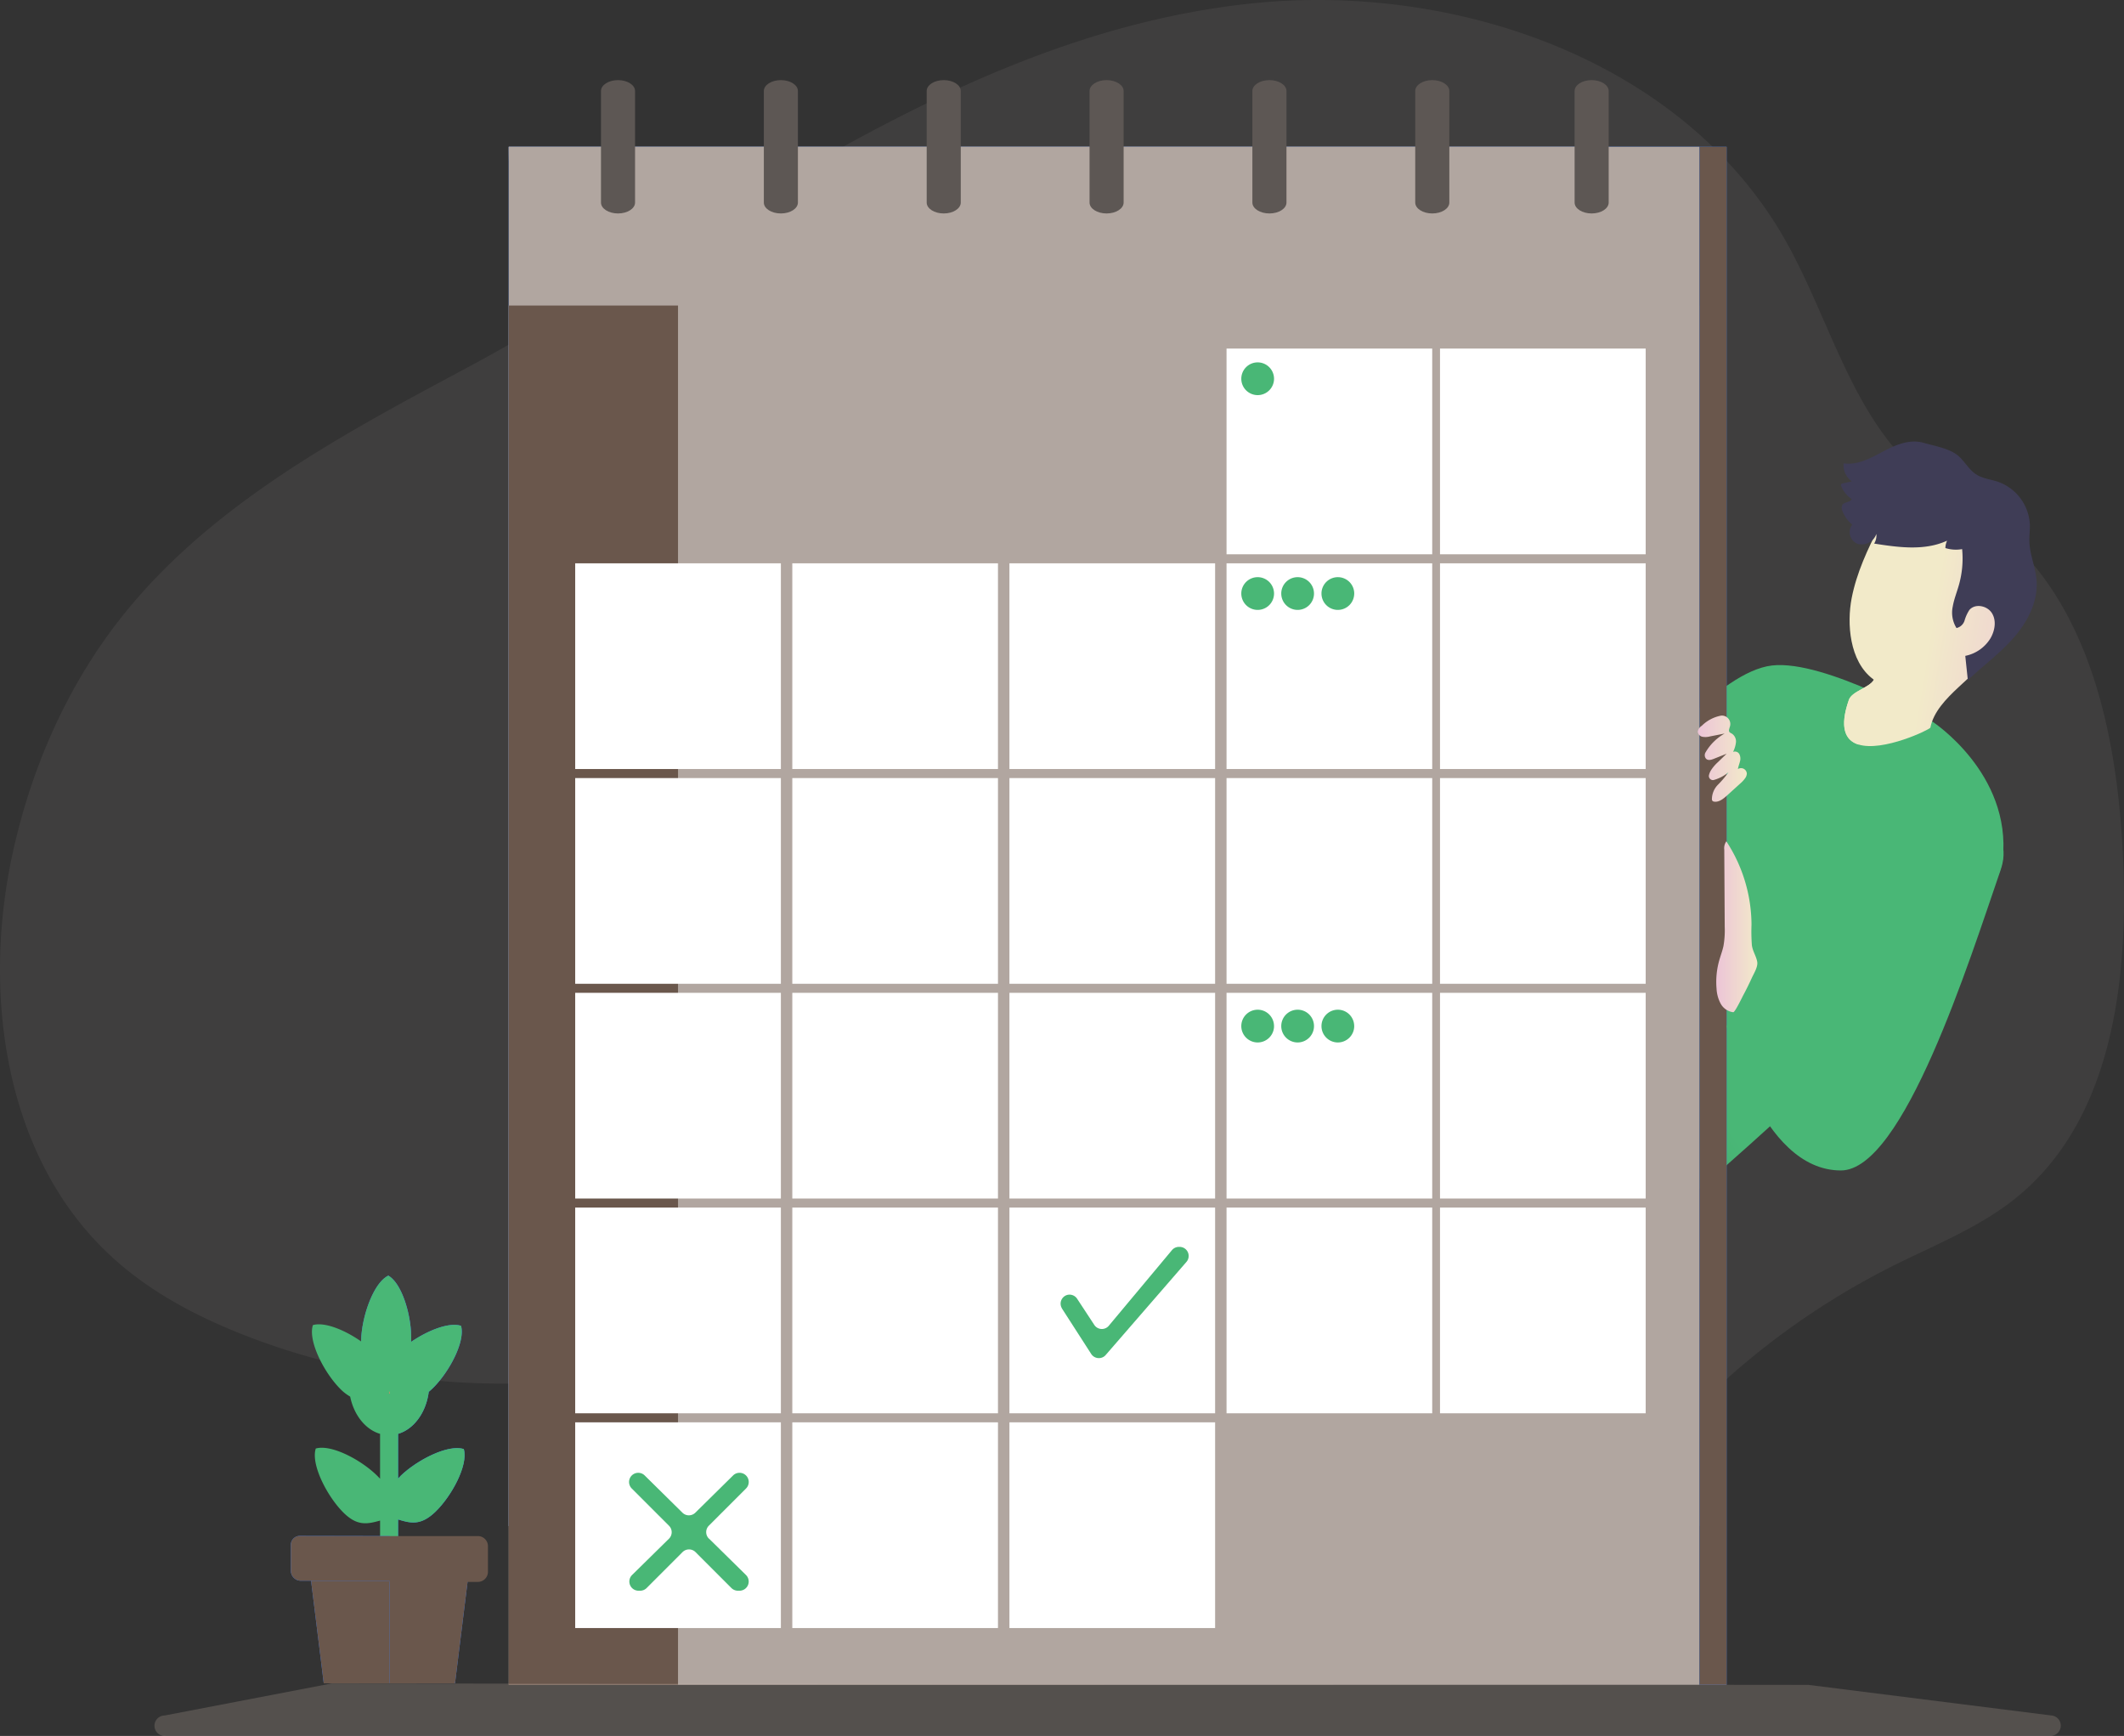 <svg xmlns="http://www.w3.org/2000/svg" xmlns:xlink="http://www.w3.org/1999/xlink" width="471.277" height="385.114" viewBox="0 0 471.277 385.114">
  <rect x="0" y="0" width="471.277" height="385.114" fill="#333333" stroke="none"/>
  <defs>
    <linearGradient id="linear-gradient" x1="0.686" y1="1.317" x2="-1.409" y2="3.636" gradientUnits="objectBoundingBox">
      <stop offset="0" stop-opacity="0"/>
      <stop offset="0.91" stop-opacity="0.8"/>
      <stop offset="1"/>
    </linearGradient>
    <linearGradient id="linear-gradient-2" x1="1.255" y1="2.719" x2="-0.438" y2="2.293" gradientUnits="objectBoundingBox">
      <stop offset="0" stop-color="#ecc4d7"/>
      <stop offset="0.16" stop-color="#edcbd5"/>
      <stop offset="0.42" stop-color="#efd4d1"/>
      <stop offset="0.7" stop-color="#f2eac9"/>
    </linearGradient>
    <linearGradient id="linear-gradient-3" y1="6.236" x2="1.003" y2="6.236" gradientUnits="objectBoundingBox">
      <stop offset="0" stop-color="#ecc4d7"/>
      <stop offset="0.42" stop-color="#efd4d1"/>
      <stop offset="1" stop-color="#f2eac9"/>
    </linearGradient>
    <linearGradient id="linear-gradient-4" y1="3.392" x2="1" y2="3.392" xlink:href="#linear-gradient-3"/>
    <linearGradient id="linear-gradient-5" x1="0.5" x2="0.5" y2="1" gradientUnits="objectBoundingBox">
      <stop offset="0" stop-color="#ffa330"/>
      <stop offset="0.274" stop-color="#ff9346"/>
      <stop offset="0.539" stop-color="#ff8559"/>
      <stop offset="0.766" stop-color="#fb7a6a"/>
      <stop offset="1" stop-color="#f07379"/>
    </linearGradient>
  </defs>
  <g id="calendar" transform="translate(-0.002 0.003)">
    <path id="Path_235" data-name="Path 235" d="M102.336,82.274C74.489,97.148,45.8,112.726,26.389,137.637,14.733,152.615,6.967,170.444,2.877,188.995c-7.005,31.665-1.819,68.374,22.28,90.15,8.385,7.611,18.642,12.985,29.22,17.113a156.744,156.744,0,0,0,68.961,10.224c19.267-1.5,38.5-6.579,57.673-4.16,23.383,2.941,43.8,16.616,65.581,25.621a171.2,171.2,0,0,0,85.6,11.675c7.328-.89,14.746-2.316,21.189-5.915,7.65-4.277,13.32-11.262,19.351-17.648a168.748,168.748,0,0,1,47.384-35.277c9.308-4.657,19.17-8.521,27.253-15.075,21.286-17.222,24.931-48.042,23.692-75.373s-7.4-57.5-29.272-74.1c-4.883-3.7-10.379-6.573-15.113-10.475-15.79-13.017-20.512-34.806-30.626-52.616C373.374,13.319,322.771-4.116,277.212.812,211.927,7.875,158.46,52.3,102.336,82.274Z" transform="translate(0 0)" fill="rgba(177,166,160,0.1)"/>
    <path id="Path_236" data-name="Path 236" d="M645.331,271.8c-.593,5.483-7.36,14.687-16.719,25.034-15.339,16.926-37.625,36.89-51.029,48.52h0c-6.915,6.005-11.462,9.792-11.462,9.792v-104.2s16.229-20.783,28.02-22.118,35.587,12.456,35.587,12.456S647.317,252.735,645.331,271.8Z" transform="translate(-200.951 -81.195)" fill="#49b776"/>
    <path id="Path_237" data-name="Path 237" d="M634.066,311.773c-15.339,16.926-37.625,36.89-51.029,48.52a12.021,12.021,0,0,1-1.29-5.721c-.355-9.8-.271-19.609-.181-29.414.084-9.521.168-19.035.768-28.536.568-8.85,1.651-17.9,5.7-25.8a9.91,9.91,0,0,1,2.225,2.89c5.1,8.766,8.327,18.435,11.552,28.033q2.393,7.1,4.786,14.249a34.3,34.3,0,0,0,9.437-7.644c2.451-2.716,4.638-5.651,6.889-8.527,1.574-2.013,4.644-7.74,7.1-5.586C634,297.7,634.318,305.626,634.066,311.773Z" transform="translate(-206.406 -96.132)" fill="url(#linear-gradient)"/>
    <rect id="Rectangle_308" data-name="Rectangle 308" width="264.201" height="305.986" transform="translate(112.882 32.561)" fill="#387dff"/>
    <rect id="Rectangle_309" data-name="Rectangle 309" width="264.201" height="305.986" transform="translate(112.882 32.561)" fill="#b1a6a0"/>
    <path id="Path_238" data-name="Path 238" d="M402.892,65.271,175,85.7c1.026,0,0-28.382,0-35.219H415.276v2.4A12.391,12.391,0,0,1,402.892,65.271Z" transform="translate(-62.118 -17.919)" fill="#b1a6a0"/>
    <rect id="Rectangle_310" data-name="Rectangle 310" width="264.201" height="305.986" transform="translate(112.882 67.78)" fill="#b1a6a0"/>
    <rect id="Rectangle_311" data-name="Rectangle 311" width="37.56" height="305.986" transform="translate(112.882 67.78)" fill="#6a574c"/>
    <rect id="Rectangle_312" data-name="Rectangle 312" width="45.636" height="45.636" transform="translate(127.628 124.968)" fill="#fff"/>
    <rect id="Rectangle_313" data-name="Rectangle 313" width="45.636" height="45.636" transform="translate(175.799 124.968)" fill="#fff"/>
    <rect id="Rectangle_314" data-name="Rectangle 314" width="45.636" height="45.636" transform="translate(223.977 124.968)" fill="#fff"/>
    <rect id="Rectangle_315" data-name="Rectangle 315" width="45.636" height="45.636" transform="translate(272.148 124.968)" fill="#fff"/>
    <rect id="Rectangle_316" data-name="Rectangle 316" width="45.636" height="45.636" transform="translate(127.628 172.611)" fill="#fff"/>
    <rect id="Rectangle_317" data-name="Rectangle 317" width="45.636" height="45.636" transform="translate(175.799 172.611)" fill="#fff"/>
    <rect id="Rectangle_318" data-name="Rectangle 318" width="45.636" height="45.636" transform="translate(223.977 172.611)" fill="#fff"/>
    <rect id="Rectangle_319" data-name="Rectangle 319" width="45.636" height="45.636" transform="translate(272.148 172.611)" fill="#fff"/>
    <rect id="Rectangle_320" data-name="Rectangle 320" width="45.636" height="45.636" transform="translate(127.628 220.253)" fill="#fff"/>
    <rect id="Rectangle_321" data-name="Rectangle 321" width="45.636" height="45.636" transform="translate(175.799 220.253)" fill="#fff"/>
    <rect id="Rectangle_322" data-name="Rectangle 322" width="45.636" height="45.636" transform="translate(223.977 220.253)" fill="#fff"/>
    <rect id="Rectangle_323" data-name="Rectangle 323" width="45.636" height="45.636" transform="translate(272.148 220.253)" fill="#fff"/>
    <rect id="Rectangle_324" data-name="Rectangle 324" width="45.636" height="45.636" transform="translate(127.628 267.896)" fill="#fff"/>
    <rect id="Rectangle_325" data-name="Rectangle 325" width="45.636" height="45.636" transform="translate(175.799 267.896)" fill="#fff"/>
    <rect id="Rectangle_326" data-name="Rectangle 326" width="45.636" height="45.636" transform="translate(223.977 267.896)" fill="#fff"/>
    <rect id="Rectangle_327" data-name="Rectangle 327" width="45.636" height="45.636" transform="translate(272.148 267.896)" fill="#fff"/>
    <rect id="Rectangle_328" data-name="Rectangle 328" width="45.636" height="45.636" transform="translate(127.628 315.538)" fill="#fff"/>
    <rect id="Rectangle_329" data-name="Rectangle 329" width="45.636" height="45.636" transform="translate(175.799 315.538)" fill="#fff"/>
    <rect id="Rectangle_330" data-name="Rectangle 330" width="45.636" height="45.636" transform="translate(223.977 315.538)" fill="#fff"/>
    <rect id="Rectangle_331" data-name="Rectangle 331" width="45.636" height="45.636" transform="translate(319.513 124.968)" fill="#fff"/>
    <rect id="Rectangle_332" data-name="Rectangle 332" width="45.636" height="45.636" transform="translate(319.513 77.326)" fill="#fff"/>
    <rect id="Rectangle_333" data-name="Rectangle 333" width="45.636" height="45.636" transform="translate(272.148 77.326)" fill="#fff"/>
    <rect id="Rectangle_334" data-name="Rectangle 334" width="45.636" height="45.636" transform="translate(319.513 172.611)" fill="#fff"/>
    <rect id="Rectangle_335" data-name="Rectangle 335" width="45.636" height="45.636" transform="translate(319.513 220.253)" fill="#fff"/>
    <rect id="Rectangle_336" data-name="Rectangle 336" width="45.636" height="45.636" transform="translate(319.513 267.896)" fill="#fff"/>
    <path id="Path_239" data-name="Path 239" d="M206.73,29.969V54.713c0,1.335,1.7,2.419,3.78,2.419h0c2.09,0,3.78-1.084,3.78-2.419V29.969c0-1.335-1.69-2.419-3.78-2.419h0C208.426,27.55,206.73,28.634,206.73,29.969Z" transform="translate(-73.381 -9.78)" fill="#5d5754"/>
    <path id="Path_240" data-name="Path 240" d="M262.75,29.969V54.713c0,1.335,1.69,2.419,3.78,2.419h0c2.09,0,3.78-1.084,3.78-2.419V29.969c0-1.335-1.69-2.419-3.78-2.419h0C264.44,27.55,262.75,28.634,262.75,29.969Z" transform="translate(-93.266 -9.78)" fill="#5d5754"/>
    <path id="Path_241" data-name="Path 241" d="M318.77,29.969V54.713c0,1.335,1.69,2.419,3.78,2.419h0c2.09,0,3.78-1.084,3.78-2.419V29.969c0-1.335-1.69-2.419-3.78-2.419h0C320.46,27.55,318.77,28.634,318.77,29.969Z" transform="translate(-113.151 -9.78)" fill="#5d5754"/>
    <path id="Path_242" data-name="Path 242" d="M374.79,29.969V54.713c0,1.335,1.69,2.419,3.78,2.419h0c2.083,0,3.78-1.084,3.78-2.419V29.969c0-1.335-1.7-2.419-3.78-2.419h0C376.48,27.55,374.79,28.634,374.79,29.969Z" transform="translate(-133.036 -9.78)" fill="#5d5754"/>
    <path id="Path_243" data-name="Path 243" d="M430.8,29.969V54.713c0,1.335,1.7,2.419,3.786,2.419h0c2.083,0,3.78-1.084,3.78-2.419V29.969c0-1.335-1.7-2.419-3.78-2.419h0C432.5,27.55,430.8,28.634,430.8,29.969Z" transform="translate(-152.918 -9.78)" fill="#5d5754"/>
    <path id="Path_244" data-name="Path 244" d="M486.82,29.969V54.713c0,1.335,1.7,2.419,3.78,2.419h0c2.09,0,3.786-1.084,3.786-2.419V29.969c0-1.335-1.7-2.419-3.786-2.419h0C488.516,27.55,486.82,28.634,486.82,29.969Z" transform="translate(-172.803 -9.78)" fill="#5d5754"/>
    <path id="Path_245" data-name="Path 245" d="M541.64,29.969V54.713c0,1.335,1.7,2.419,3.78,2.419h0c2.09,0,3.78-1.084,3.78-2.419V29.969c0-1.335-1.69-2.419-3.78-2.419h0C543.336,27.55,541.64,28.634,541.64,29.969Z" transform="translate(-192.262 -9.78)" fill="#5d5754"/>
    <rect id="Rectangle_337" data-name="Rectangle 337" width="6.012" height="341.205" transform="translate(377.089 32.561)" fill="#387dff"/>
    <rect id="Rectangle_338" data-name="Rectangle 338" width="6.012" height="341.205" transform="translate(377.089 32.561)" fill="#6a574c"/>
    <path id="Path_246" data-name="Path 246" d="M434.253,128.255a3.632,3.632,0,1,1-3.638-3.625h0a3.638,3.638,0,0,1,3.638,3.625Z" transform="translate(-151.565 -44.24)" fill="#49b776"/>
    <path id="Path_247" data-name="Path 247" d="M434.253,202.125a3.632,3.632,0,1,1-3.638-3.625h0a3.638,3.638,0,0,1,3.638,3.625Z" transform="translate(-151.565 -70.461)" fill="#49b776"/>
    <path id="Path_248" data-name="Path 248" d="M448,202.125a3.632,3.632,0,1,1-3.638-3.625h0A3.638,3.638,0,0,1,448,202.125Z" transform="translate(-156.446 -70.461)" fill="#49b776"/>
    <path id="Path_249" data-name="Path 249" d="M461.833,202.125A3.632,3.632,0,1,1,458.2,198.5h0a3.638,3.638,0,0,1,3.638,3.625Z" transform="translate(-161.355 -70.461)" fill="#49b776"/>
    <path id="Path_250" data-name="Path 250" d="M434.253,350.9a3.632,3.632,0,1,1-3.632-3.632h0a3.625,3.625,0,0,1,3.625,3.625Z" transform="translate(-151.565 -123.269)" fill="#49b776"/>
    <path id="Path_251" data-name="Path 251" d="M448,350.9a3.632,3.632,0,1,1-3.632-3.632h0A3.625,3.625,0,0,1,448,350.9Z" transform="translate(-156.446 -123.269)" fill="#49b776"/>
    <path id="Path_252" data-name="Path 252" d="M461.833,350.9a3.632,3.632,0,1,1-3.632-3.632h0a3.625,3.625,0,0,1,3.625,3.625Z" transform="translate(-161.355 -123.269)" fill="#49b776"/>
    <path id="Path_253" data-name="Path 253" d="M669.118,190.986c-1.013,4.141.342,9.882-1.58,13.681-3.225,6.386-12.656,10.624-14.049,17.635-.084.406-10.579,5.463-15.99,3.735-2.832-.9-4.27-3.657-2.09-9.9.684-1.935,4.515-2.658,5.547-4.457l-.213-.161c-5.238-3.954-5.805-12.333-4.722-17.926s3.567-10.966,6.231-16.074c2.051-3.935,6.683-6.07,11.12-6,5.58.1,11.469,2.329,14.371,7.1C669.963,182.246,670.125,186.845,669.118,190.986Z" transform="translate(-225.171 -60.883)" fill="url(#linear-gradient-2)"/>
    <path id="Path_254" data-name="Path 254" d="M642.95,153.884c-2.857,1.509-5.9,3.29-9.095,2.806a4.315,4.315,0,0,0,1.819,4l-1.987.445a.555.555,0,0,0-.413.232.523.523,0,0,0,.045.439,6.54,6.54,0,0,0,2.316,2.819c-.355.761-1.638.593-2.077,1.29a1.555,1.555,0,0,0,0,1.29,7.179,7.179,0,0,0,2.193,3.077,2.791,2.791,0,0,0,1.193,4.264,3.432,3.432,0,0,0,4.167-2.187,3.444,3.444,0,0,1-.49,2.135c5.412.851,11.2,1.651,16.178-.645a4.22,4.22,0,0,0-.374,1.638,7.8,7.8,0,0,0,3.716.232,21.523,21.523,0,0,1-.7,7.908c-.445,1.6-1.084,3.148-1.368,4.78a6.451,6.451,0,0,0,.819,4.825,2.436,2.436,0,0,0,1.793-1.677,8.685,8.685,0,0,1,1.064-2.335c1.29-1.509,3.973-.955,5.012.716s.645,3.915-.348,5.6a8.514,8.514,0,0,1-5.573,3.87c.187,1.8.381,3.6.568,5.392,3.4-3.225,7.205-5.992,10.263-9.521s5.373-8.044,4.98-12.7c-.239-2.87-1.49-5.6-1.587-8.482-.045-1.29.148-2.612.1-3.915a10.611,10.611,0,0,0-7-9.372c-1.645-.561-3.457-.722-4.915-1.671-1.813-1.174-2.754-3.361-4.554-4.56-1.935-1.29-4.941-1.819-7.192-2.458C648.568,151.3,645.524,152.536,642.95,153.884Z" transform="translate(-224.778 -53.905)" fill="#3f3d56"/>
    <path id="Path_255" data-name="Path 255" d="M584.89,248.37a1.935,1.935,0,0,0-.89,1.29,1.29,1.29,0,0,0,1.039,1.148,3.793,3.793,0,0,0,1.658-.077l3.277-.645a11.244,11.244,0,0,0-4.251,4.193,1.213,1.213,0,0,0,.058,1.322c.439.555,1.18.335,1.774.1l2.845-1.135-1.935,1.877a8.9,8.9,0,0,0-1.561,1.845,3.715,3.715,0,0,0-.413,1.026.9.9,0,0,0,.645,1.071.767.767,0,0,0,.452,0,8.778,8.778,0,0,0,3.225-1.7,21.543,21.543,0,0,1-2.329,2.754,4.619,4.619,0,0,0-1.342,3.225.645.645,0,0,0,.122.361.574.574,0,0,0,.355.168c1.051.174,2.006-.593,2.8-1.29l2.922-2.651a6.552,6.552,0,0,0,1.232-1.335,1.878,1.878,0,0,0,.316-.974,1.29,1.29,0,0,0-1.393-1.174h0a1.329,1.329,0,0,0-.581.2c.084-.561.3-1.084.439-1.632a2.315,2.315,0,0,0-.1-1.638,1.116,1.116,0,0,0-1.419-.535,6.279,6.279,0,0,0,.645-2.148,2.077,2.077,0,0,0-.948-1.935,1.619,1.619,0,0,1-.477-.3c-.258-.316-.052-.768.058-1.161a1.877,1.877,0,0,0-1.122-2.406h0a1.935,1.935,0,0,0-.813-.1A8.233,8.233,0,0,0,584.89,248.37Z" transform="translate(-207.298 -87.357)" fill="url(#linear-gradient-3)"/>
    <path id="Path_256" data-name="Path 256" d="M641.337,285.546c7.418-6.554,16.6-1.587,13.378,7.773-6.973,20.248-21.57,66.639-35.432,66.639-18.061,0-25.363-32.026-25.363-32.026l8.34-16.881s11.8,25.885,17.738,18.88,9.45-33.542,21-44.082Z" transform="translate(-210.819 -100.299)" fill="#49b776"/>
    <path id="Path_257" data-name="Path 257" d="M598.262,312.346a40.585,40.585,0,0,1-.077-4.515,34.025,34.025,0,0,0-5.586-18.48,2.671,2.671,0,0,0-.458,1.871l.1,17.132a19.912,19.912,0,0,1-.284,4.244c-.219,1.019-.593,1.993-.884,3a17.571,17.571,0,0,0-.645,6.45,7.85,7.85,0,0,0,.922,3.335,3.715,3.715,0,0,0,2.786,1.884c.381,0,1.935-3.225,2.161-3.664q1.038-1.935,1.935-3.9c.445-.993,1.393-2.458,1.226-3.573C599.268,314.874,598.416,313.72,598.262,312.346Z" transform="translate(-209.555 -102.71)" fill="url(#linear-gradient-4)"/>
    <path id="Path_258" data-name="Path 258" d="M648.348,238.072c-1.561,1.754-3.109,3.515-4.67,5.276a18.453,18.453,0,0,1-4.206,3.87,8.5,8.5,0,0,1-1.974.851c-2.832-.9-4.27-3.657-2.09-9.9.684-1.935,4.515-2.658,5.547-4.457l-.213-.161a9.843,9.843,0,0,0,2.329.761c1.677.252,5.805-1.051,6.315,1.432A2.843,2.843,0,0,1,648.348,238.072Z" transform="translate(-225.171 -82.903)" fill="#f2eac9"/>
    <path id="Path_259" data-name="Path 259" d="M365.124,442.489l6.5,10.1a2.025,2.025,0,0,0,2.793.606,2.205,2.205,0,0,0,.432-.381l17.906-20.641a2.013,2.013,0,0,0-1.516-3.335h-.148a2.013,2.013,0,0,0-1.548.722l-14.01,16.771a2.013,2.013,0,0,1-2.825.264,2.051,2.051,0,0,1-.4-.451l-3.812-5.805a2.019,2.019,0,0,0-1.987-.884h0a2.006,2.006,0,0,0-1.387,3.006Z" transform="translate(-129.504 -152.223)" fill="#49b776"/>
    <path id="Path_260" data-name="Path 260" d="M234.141,521.15l8.186,8.057a2.038,2.038,0,0,1-1.432,3.49h-.348a2.058,2.058,0,0,1-1.445-.593l-7.966-7.973a2.045,2.045,0,0,0-2.883,0l-7.966,7.973a2.032,2.032,0,0,1-1.438.593h-.355a2.038,2.038,0,0,1-1.432-3.49l8.192-8.057a2.025,2.025,0,0,0,0-2.864h0l-8.269-8.269a2.038,2.038,0,0,1,1.438-3.477h0a2.025,2.025,0,0,1,1.426.58l8.385,8.269a2.038,2.038,0,0,0,2.857,0l8.385-8.269a2.025,2.025,0,0,1,1.426-.581h0a2.038,2.038,0,0,1,1.445,3.477l-8.269,8.269a2.025,2.025,0,0,0,.039,2.864h0Z" transform="translate(-76.81 -179.804)" fill="#49b776"/>
    <path id="Path_262" data-name="Path 262" d="M131.64,520.81" transform="translate(-46.727 -184.869)" fill="#607c1c"/>
    <path id="Path_264" data-name="Path 264" d="M144.154,509.252c-3.174,3.077-5.405,2.664-8.315,1.735v16.681h-2V489.92h2v12c.187-.206.387-.413.606-.645,3.574-3.457,10.482-7.031,13.972-5.9C151.443,498.925,147.728,505.788,144.154,509.252Z" transform="translate(-47.508 -173.905)" fill="#387dff"/>
    <path id="Path_267" data-name="Path 267" d="M133.995,478.905l-.155.11v-.645Z" transform="translate(-47.508 -169.805)" fill="#387dff"/>
    <path id="Path_269" data-name="Path 269" d="M140.109,463.715c-.3.29-.587.548-.871.781-.69,5.457-4.373,9.617-8.8,9.617v-9.172l.155-.11-.155-.542v.645a4,4,0,0,1-.645.374c-3.174-1.838-5.741-7.689-5.534-12.662s2.709-12.327,6.012-13.926c3.174,1.838,5.244,9.353,5.057,14.333v.368c3.657-2.509,8.385-4.431,11.075-3.561C147.4,453.395,143.676,460.251,140.109,463.715Z" transform="translate(-44.101 -155.73)" fill="#387dff"/>
    <g id="Group_304" data-name="Group 304">
      <path id="Union_2" data-name="Union 2" d="M-14007.885,6988.769h-2v-16.428c-3.013.857-5.234,1.228-8.367-2.01-3.457-3.576-7.026-10.482-5.9-13.975,3.523-1.017,10.385,2.693,13.848,6.266q.22.223.416.44v-9.96c-3.233-.949-5.8-4.157-6.635-8.265a10.271,10.271,0,0,1-2.366-1.888c-3.464-3.569-7.029-10.482-5.9-13.975,2.637-.762,7.152,1.13,10.707,3.629,0-.228,0-.455.012-.679.207-4.974,2.71-12.328,6.012-13.925,3.175,1.837,5.245,9.353,5.059,14.33v.37c3.657-2.51,8.385-4.432,11.074-3.562,1,3.534-2.722,10.391-6.291,13.855-.295.292-.584.549-.869.781-.583,4.61-3.3,8.295-6.8,9.327v9.928c.187-.208.388-.412.605-.645,3.577-3.457,10.483-7.033,13.972-5.9,1.027,3.542-2.689,10.405-6.263,13.869-3.171,3.077-5.4,2.661-8.314,1.735v16.678h-1.164l.165,7.445Z" transform="translate(14094.219 -6635.008)" fill="#49b776"/>
    </g>
    <path id="Path_271" data-name="Path 271" d="M133.995,478.905l-.155.11v-.645Z" transform="translate(-47.508 -169.805)" fill="url(#linear-gradient-5)"/>
    <path id="Path_272" data-name="Path 272" d="M106.49,539.12l3.148,25.44H124.2l5.947-14.475L124.2,538.41Z" transform="translate(-37.799 -191.117)" fill="#387dff"/>
    <path id="Path_273" data-name="Path 273" d="M151.653,539.12,148.5,564.56H133.94V538.41Z" transform="translate(-47.543 -191.117)" fill="#387dff"/>
    <path id="Path_274" data-name="Path 274" d="M128.4,534.971l-.161.077-4.941,2.451-1.348.684H102.278a2.238,2.238,0,0,1-2.238-2.238v-5.689a2.006,2.006,0,0,1,1.987-2.025h.187l19.732.039Z" transform="translate(-35.51 -187.503)" fill="#387dff"/>
    <path id="Path_275" data-name="Path 275" d="M128.4,534.971l-.161.077-4.941,2.451-1.348.684H102.278a2.238,2.238,0,0,1-2.238-2.238v-5.689a2.006,2.006,0,0,1,1.987-2.025h.187l19.732.039Z" transform="translate(-35.51 -187.503)" fill="#6a574c"/>
    <path id="Path_277" data-name="Path 277" d="M124.384,543.66v22.763H109.819L107,543.66Z" transform="translate(-37.981 -192.98)" fill="#6a574c"/>
    <path id="Path_278" data-name="Path 278" d="M151.327,543.66l-2.819,22.763H133.95V543.66Z" transform="translate(-47.547 -192.98)" fill="#6a574c"/>
    <path id="Path_279" data-name="Path 279" d="M155.835,530.538v5.689a2.238,2.238,0,0,1-2.238,2.238H134V528.3h19.628A2.238,2.238,0,0,1,155.835,530.538Z" transform="translate(-47.565 -187.528)" fill="#6a574c"/>
    <path id="Path_280" data-name="Path 280" d="M92.4,578.989l-37,7.1a2.271,2.271,0,1,0,.361,4.515h418a2.264,2.264,0,0,0,.316-4.515L420.151,579.3h-.31l-326.969-.323a2.309,2.309,0,0,0-.471.013Z" transform="translate(-18.866 -205.514)" fill="#ebd3c7" opacity="0.18"/>
  </g>
</svg>
